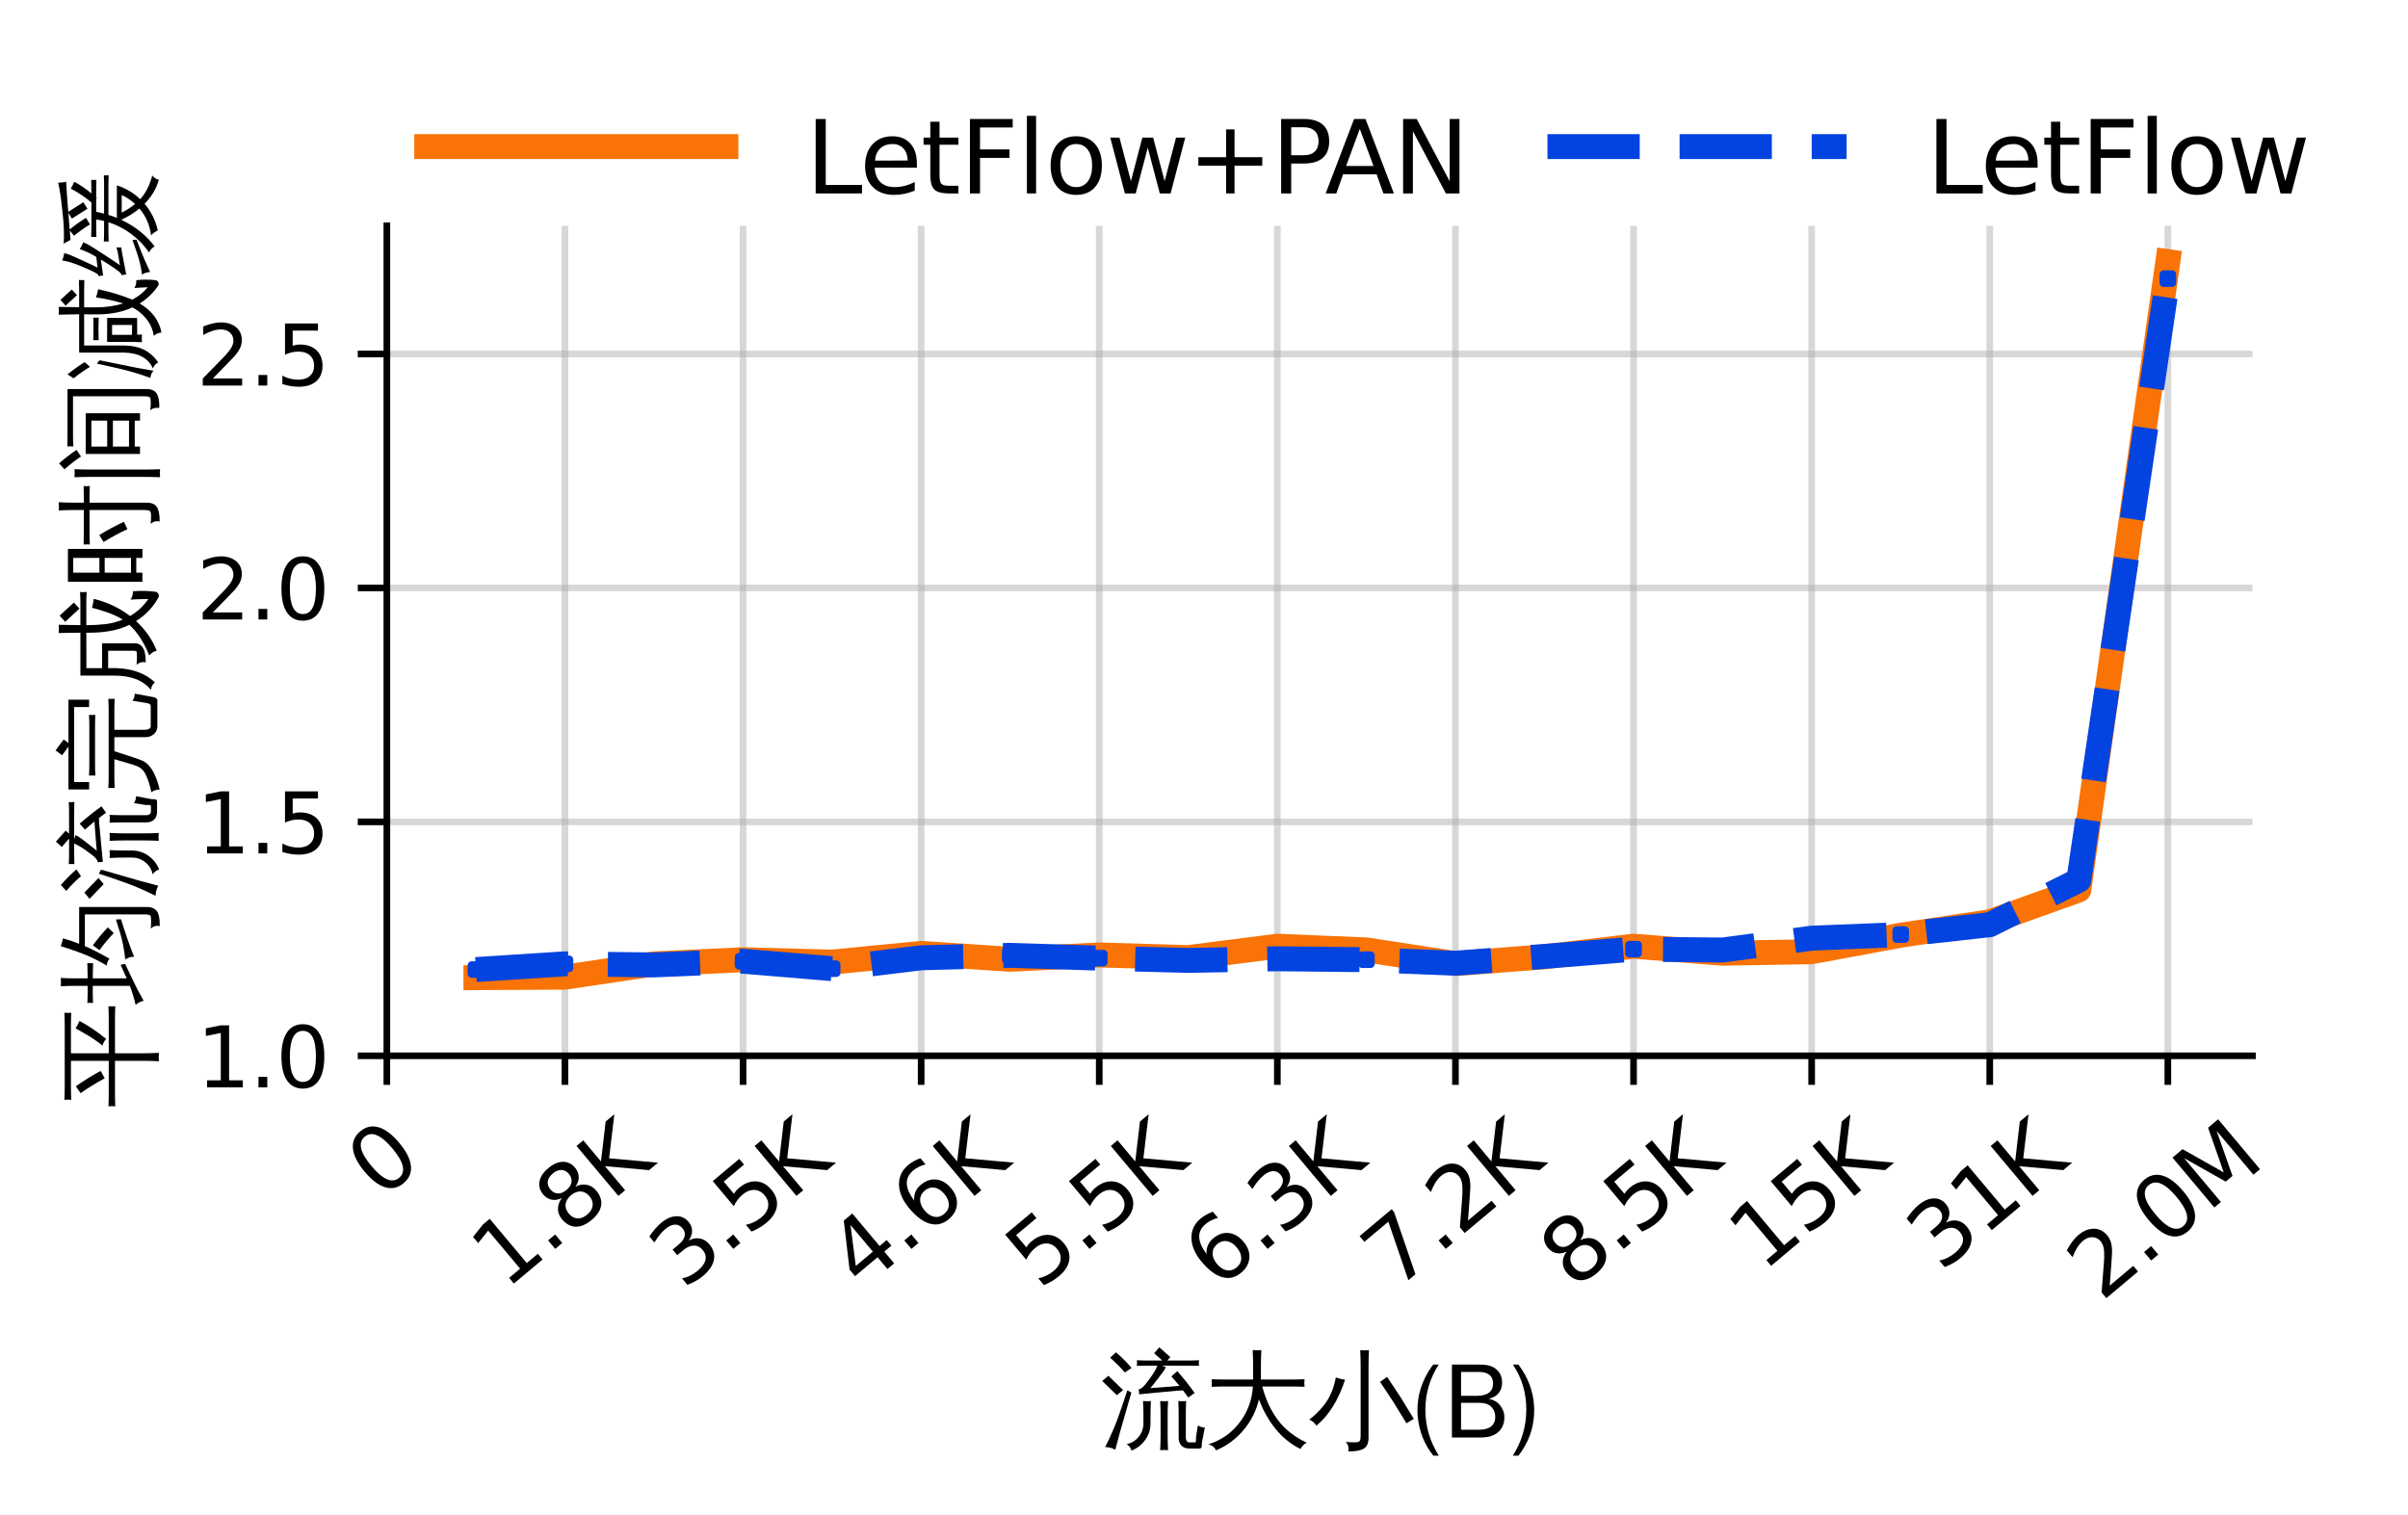 <?xml version="1.0" encoding="utf-8" standalone="no"?>
<!DOCTYPE svg PUBLIC "-//W3C//DTD SVG 1.1//EN"
  "http://www.w3.org/Graphics/SVG/1.1/DTD/svg11.dtd">
<svg xmlns:xlink="http://www.w3.org/1999/xlink" width="289.779pt" height="182.339pt" viewBox="0 0 289.779 182.339" xmlns="http://www.w3.org/2000/svg" version="1.1">
 <defs>
  <style type="text/css">*{stroke-linejoin: round; stroke-linecap: butt}</style>
 </defs>
 <g id="figure_1">
  <g id="patch_1">
   <path d="M 0 182.339 
L 289.779 182.339 
L 289.779 0 
L 0 0 
z
" style="fill: #ffffff"/>
  </g>
  <g id="axes_1">
   <g id="patch_2">
    <path d="M 46.554 127.065 
L 271.059 127.065 
L 271.059 27.177 
L 46.554 27.177 
z
" style="fill: #ffffff"/>
   </g>
   <g id="matplotlib.axis_1">
    <g id="xtick_1">
     <g id="line2d_1">
      <path d="M 46.554 127.065 
L 46.554 27.177 
" clip-path="url(#p963f813e7c)" style="fill: none; stroke: #b0b0b0; stroke-opacity: 0.5; stroke-width: 0.8; stroke-linecap: square"/>
     </g>
     <g id="line2d_2">
      <defs>
       <path id="m13c4f0148d" d="M 0 0 
L 0 3.5 
" style="stroke: #000000; stroke-width: 0.8"/>
      </defs>
      <g>
       <use xlink:href="#m13c4f0148d" x="46.554" y="127.065" style="stroke: #000000; stroke-width: 0.8"/>
      </g>
     </g>
     <g id="text_1">
      <!-- 0 -->
      <g transform="translate(45.858 144.471) rotate(-40) scale(0.105 -0.105)">
       <defs>
        <path id="DejaVuSans-30" d="M 2034 4250 
Q 1547 4250 1301 3770 
Q 1056 3291 1056 2328 
Q 1056 1369 1301 889 
Q 1547 409 2034 409 
Q 2525 409 2770 889 
Q 3016 1369 3016 2328 
Q 3016 3291 2770 3770 
Q 2525 4250 2034 4250 
z
M 2034 4750 
Q 2819 4750 3233 4129 
Q 3647 3509 3647 2328 
Q 3647 1150 3233 529 
Q 2819 -91 2034 -91 
Q 1250 -91 836 529 
Q 422 1150 422 2328 
Q 422 3509 836 4129 
Q 1250 4750 2034 4750 
z
" transform="scale(0.016)"/>
       </defs>
       <use xlink:href="#DejaVuSans-30"/>
      </g>
     </g>
    </g>
    <g id="xtick_2">
     <g id="line2d_3">
      <path d="M 67.987 127.065 
L 67.987 27.177 
" clip-path="url(#p963f813e7c)" style="fill: none; stroke: #b0b0b0; stroke-opacity: 0.5; stroke-width: 0.8; stroke-linecap: square"/>
     </g>
     <g id="line2d_4">
      <g>
       <use xlink:href="#m13c4f0148d" x="67.987" y="127.065" style="stroke: #000000; stroke-width: 0.8"/>
      </g>
     </g>
     <g id="text_2">
      <!-- 1.8K -->
      <g transform="translate(60.816 155.336) rotate(-40) scale(0.105 -0.105)">
       <defs>
        <path id="DejaVuSans-31" d="M 794 531 
L 1825 531 
L 1825 4091 
L 703 3866 
L 703 4441 
L 1819 4666 
L 2450 4666 
L 2450 531 
L 3481 531 
L 3481 0 
L 794 0 
L 794 531 
z
" transform="scale(0.016)"/>
        <path id="DejaVuSans-2e" d="M 684 794 
L 1344 794 
L 1344 0 
L 684 0 
L 684 794 
z
" transform="scale(0.016)"/>
        <path id="DejaVuSans-38" d="M 2034 2216 
Q 1584 2216 1326 1975 
Q 1069 1734 1069 1313 
Q 1069 891 1326 650 
Q 1584 409 2034 409 
Q 2484 409 2743 651 
Q 3003 894 3003 1313 
Q 3003 1734 2745 1975 
Q 2488 2216 2034 2216 
z
M 1403 2484 
Q 997 2584 770 2862 
Q 544 3141 544 3541 
Q 544 4100 942 4425 
Q 1341 4750 2034 4750 
Q 2731 4750 3128 4425 
Q 3525 4100 3525 3541 
Q 3525 3141 3298 2862 
Q 3072 2584 2669 2484 
Q 3125 2378 3379 2068 
Q 3634 1759 3634 1313 
Q 3634 634 3220 271 
Q 2806 -91 2034 -91 
Q 1263 -91 848 271 
Q 434 634 434 1313 
Q 434 1759 690 2068 
Q 947 2378 1403 2484 
z
M 1172 3481 
Q 1172 3119 1398 2916 
Q 1625 2713 2034 2713 
Q 2441 2713 2670 2916 
Q 2900 3119 2900 3481 
Q 2900 3844 2670 4047 
Q 2441 4250 2034 4250 
Q 1625 4250 1398 4047 
Q 1172 3844 1172 3481 
z
" transform="scale(0.016)"/>
        <path id="DejaVuSans-4b" d="M 628 4666 
L 1259 4666 
L 1259 2694 
L 3353 4666 
L 4166 4666 
L 1850 2491 
L 4331 0 
L 3500 0 
L 1259 2247 
L 1259 0 
L 628 0 
L 628 4666 
z
" transform="scale(0.016)"/>
       </defs>
       <use xlink:href="#DejaVuSans-31"/>
       <use xlink:href="#DejaVuSans-2e" x="63.623"/>
       <use xlink:href="#DejaVuSans-38" x="95.41"/>
       <use xlink:href="#DejaVuSans-4b" x="159.033"/>
      </g>
     </g>
    </g>
    <g id="xtick_3">
     <g id="line2d_5">
      <path d="M 89.419 127.065 
L 89.419 27.177 
" clip-path="url(#p963f813e7c)" style="fill: none; stroke: #b0b0b0; stroke-opacity: 0.5; stroke-width: 0.8; stroke-linecap: square"/>
     </g>
     <g id="line2d_6">
      <g>
       <use xlink:href="#m13c4f0148d" x="89.419" y="127.065" style="stroke: #000000; stroke-width: 0.8"/>
      </g>
     </g>
     <g id="text_3">
      <!-- 3.5K -->
      <g transform="translate(82.248 155.336) rotate(-40) scale(0.105 -0.105)">
       <defs>
        <path id="DejaVuSans-33" d="M 2597 2516 
Q 3050 2419 3304 2112 
Q 3559 1806 3559 1356 
Q 3559 666 3084 287 
Q 2609 -91 1734 -91 
Q 1441 -91 1130 -33 
Q 819 25 488 141 
L 488 750 
Q 750 597 1062 519 
Q 1375 441 1716 441 
Q 2309 441 2620 675 
Q 2931 909 2931 1356 
Q 2931 1769 2642 2001 
Q 2353 2234 1838 2234 
L 1294 2234 
L 1294 2753 
L 1863 2753 
Q 2328 2753 2575 2939 
Q 2822 3125 2822 3475 
Q 2822 3834 2567 4026 
Q 2313 4219 1838 4219 
Q 1578 4219 1281 4162 
Q 984 4106 628 3988 
L 628 4550 
Q 988 4650 1302 4700 
Q 1616 4750 1894 4750 
Q 2613 4750 3031 4423 
Q 3450 4097 3450 3541 
Q 3450 3153 3228 2886 
Q 3006 2619 2597 2516 
z
" transform="scale(0.016)"/>
        <path id="DejaVuSans-35" d="M 691 4666 
L 3169 4666 
L 3169 4134 
L 1269 4134 
L 1269 2991 
Q 1406 3038 1543 3061 
Q 1681 3084 1819 3084 
Q 2600 3084 3056 2656 
Q 3513 2228 3513 1497 
Q 3513 744 3044 326 
Q 2575 -91 1722 -91 
Q 1428 -91 1123 -41 
Q 819 9 494 109 
L 494 744 
Q 775 591 1075 516 
Q 1375 441 1709 441 
Q 2250 441 2565 725 
Q 2881 1009 2881 1497 
Q 2881 1984 2565 2268 
Q 2250 2553 1709 2553 
Q 1456 2553 1204 2497 
Q 953 2441 691 2322 
L 691 4666 
z
" transform="scale(0.016)"/>
       </defs>
       <use xlink:href="#DejaVuSans-33"/>
       <use xlink:href="#DejaVuSans-2e" x="63.623"/>
       <use xlink:href="#DejaVuSans-35" x="95.41"/>
       <use xlink:href="#DejaVuSans-4b" x="159.033"/>
      </g>
     </g>
    </g>
    <g id="xtick_4">
     <g id="line2d_7">
      <path d="M 110.852 127.065 
L 110.852 27.177 
" clip-path="url(#p963f813e7c)" style="fill: none; stroke: #b0b0b0; stroke-opacity: 0.5; stroke-width: 0.8; stroke-linecap: square"/>
     </g>
     <g id="line2d_8">
      <g>
       <use xlink:href="#m13c4f0148d" x="110.852" y="127.065" style="stroke: #000000; stroke-width: 0.8"/>
      </g>
     </g>
     <g id="text_4">
      <!-- 4.6K -->
      <g transform="translate(103.681 155.336) rotate(-40) scale(0.105 -0.105)">
       <defs>
        <path id="DejaVuSans-34" d="M 2419 4116 
L 825 1625 
L 2419 1625 
L 2419 4116 
z
M 2253 4666 
L 3047 4666 
L 3047 1625 
L 3713 1625 
L 3713 1100 
L 3047 1100 
L 3047 0 
L 2419 0 
L 2419 1100 
L 313 1100 
L 313 1709 
L 2253 4666 
z
" transform="scale(0.016)"/>
        <path id="DejaVuSans-36" d="M 2113 2584 
Q 1688 2584 1439 2293 
Q 1191 2003 1191 1497 
Q 1191 994 1439 701 
Q 1688 409 2113 409 
Q 2538 409 2786 701 
Q 3034 994 3034 1497 
Q 3034 2003 2786 2293 
Q 2538 2584 2113 2584 
z
M 3366 4563 
L 3366 3988 
Q 3128 4100 2886 4159 
Q 2644 4219 2406 4219 
Q 1781 4219 1451 3797 
Q 1122 3375 1075 2522 
Q 1259 2794 1537 2939 
Q 1816 3084 2150 3084 
Q 2853 3084 3261 2657 
Q 3669 2231 3669 1497 
Q 3669 778 3244 343 
Q 2819 -91 2113 -91 
Q 1303 -91 875 529 
Q 447 1150 447 2328 
Q 447 3434 972 4092 
Q 1497 4750 2381 4750 
Q 2619 4750 2861 4703 
Q 3103 4656 3366 4563 
z
" transform="scale(0.016)"/>
       </defs>
       <use xlink:href="#DejaVuSans-34"/>
       <use xlink:href="#DejaVuSans-2e" x="63.623"/>
       <use xlink:href="#DejaVuSans-36" x="95.41"/>
       <use xlink:href="#DejaVuSans-4b" x="159.033"/>
      </g>
     </g>
    </g>
    <g id="xtick_5">
     <g id="line2d_9">
      <path d="M 132.284 127.065 
L 132.284 27.177 
" clip-path="url(#p963f813e7c)" style="fill: none; stroke: #b0b0b0; stroke-opacity: 0.5; stroke-width: 0.8; stroke-linecap: square"/>
     </g>
     <g id="line2d_10">
      <g>
       <use xlink:href="#m13c4f0148d" x="132.284" y="127.065" style="stroke: #000000; stroke-width: 0.8"/>
      </g>
     </g>
     <g id="text_5">
      <!-- 5.5K -->
      <g transform="translate(125.113 155.336) rotate(-40) scale(0.105 -0.105)">
       <use xlink:href="#DejaVuSans-35"/>
       <use xlink:href="#DejaVuSans-2e" x="63.623"/>
       <use xlink:href="#DejaVuSans-35" x="95.41"/>
       <use xlink:href="#DejaVuSans-4b" x="159.033"/>
      </g>
     </g>
    </g>
    <g id="xtick_6">
     <g id="line2d_11">
      <path d="M 153.717 127.065 
L 153.717 27.177 
" clip-path="url(#p963f813e7c)" style="fill: none; stroke: #b0b0b0; stroke-opacity: 0.5; stroke-width: 0.8; stroke-linecap: square"/>
     </g>
     <g id="line2d_12">
      <g>
       <use xlink:href="#m13c4f0148d" x="153.717" y="127.065" style="stroke: #000000; stroke-width: 0.8"/>
      </g>
     </g>
     <g id="text_6">
      <!-- 6.3K -->
      <g transform="translate(146.546 155.336) rotate(-40) scale(0.105 -0.105)">
       <use xlink:href="#DejaVuSans-36"/>
       <use xlink:href="#DejaVuSans-2e" x="63.623"/>
       <use xlink:href="#DejaVuSans-33" x="95.41"/>
       <use xlink:href="#DejaVuSans-4b" x="159.033"/>
      </g>
     </g>
    </g>
    <g id="xtick_7">
     <g id="line2d_13">
      <path d="M 175.149 127.065 
L 175.149 27.177 
" clip-path="url(#p963f813e7c)" style="fill: none; stroke: #b0b0b0; stroke-opacity: 0.5; stroke-width: 0.8; stroke-linecap: square"/>
     </g>
     <g id="line2d_14">
      <g>
       <use xlink:href="#m13c4f0148d" x="175.149" y="127.065" style="stroke: #000000; stroke-width: 0.8"/>
      </g>
     </g>
     <g id="text_7">
      <!-- 7.2K -->
      <g transform="translate(167.978 155.336) rotate(-40) scale(0.105 -0.105)">
       <defs>
        <path id="DejaVuSans-37" d="M 525 4666 
L 3525 4666 
L 3525 4397 
L 1831 0 
L 1172 0 
L 2766 4134 
L 525 4134 
L 525 4666 
z
" transform="scale(0.016)"/>
        <path id="DejaVuSans-32" d="M 1228 531 
L 3431 531 
L 3431 0 
L 469 0 
L 469 531 
Q 828 903 1448 1529 
Q 2069 2156 2228 2338 
Q 2531 2678 2651 2914 
Q 2772 3150 2772 3378 
Q 2772 3750 2511 3984 
Q 2250 4219 1831 4219 
Q 1534 4219 1204 4116 
Q 875 4013 500 3803 
L 500 4441 
Q 881 4594 1212 4672 
Q 1544 4750 1819 4750 
Q 2544 4750 2975 4387 
Q 3406 4025 3406 3419 
Q 3406 3131 3298 2873 
Q 3191 2616 2906 2266 
Q 2828 2175 2409 1742 
Q 1991 1309 1228 531 
z
" transform="scale(0.016)"/>
       </defs>
       <use xlink:href="#DejaVuSans-37"/>
       <use xlink:href="#DejaVuSans-2e" x="63.623"/>
       <use xlink:href="#DejaVuSans-32" x="95.41"/>
       <use xlink:href="#DejaVuSans-4b" x="159.033"/>
      </g>
     </g>
    </g>
    <g id="xtick_8">
     <g id="line2d_15">
      <path d="M 196.582 127.065 
L 196.582 27.177 
" clip-path="url(#p963f813e7c)" style="fill: none; stroke: #b0b0b0; stroke-opacity: 0.5; stroke-width: 0.8; stroke-linecap: square"/>
     </g>
     <g id="line2d_16">
      <g>
       <use xlink:href="#m13c4f0148d" x="196.582" y="127.065" style="stroke: #000000; stroke-width: 0.8"/>
      </g>
     </g>
     <g id="text_8">
      <!-- 8.5K -->
      <g transform="translate(189.411 155.336) rotate(-40) scale(0.105 -0.105)">
       <use xlink:href="#DejaVuSans-38"/>
       <use xlink:href="#DejaVuSans-2e" x="63.623"/>
       <use xlink:href="#DejaVuSans-35" x="95.41"/>
       <use xlink:href="#DejaVuSans-4b" x="159.033"/>
      </g>
     </g>
    </g>
    <g id="xtick_9">
     <g id="line2d_17">
      <path d="M 218.014 127.065 
L 218.014 27.177 
" clip-path="url(#p963f813e7c)" style="fill: none; stroke: #b0b0b0; stroke-opacity: 0.5; stroke-width: 0.8; stroke-linecap: square"/>
     </g>
     <g id="line2d_18">
      <g>
       <use xlink:href="#m13c4f0148d" x="218.014" y="127.065" style="stroke: #000000; stroke-width: 0.8"/>
      </g>
     </g>
     <g id="text_9">
      <!-- 15K -->
      <g transform="translate(212.121 153.191) rotate(-40) scale(0.105 -0.105)">
       <use xlink:href="#DejaVuSans-31"/>
       <use xlink:href="#DejaVuSans-35" x="63.623"/>
       <use xlink:href="#DejaVuSans-4b" x="127.246"/>
      </g>
     </g>
    </g>
    <g id="xtick_10">
     <g id="line2d_19">
      <path d="M 239.447 127.065 
L 239.447 27.177 
" clip-path="url(#p963f813e7c)" style="fill: none; stroke: #b0b0b0; stroke-opacity: 0.5; stroke-width: 0.8; stroke-linecap: square"/>
     </g>
     <g id="line2d_20">
      <g>
       <use xlink:href="#m13c4f0148d" x="239.447" y="127.065" style="stroke: #000000; stroke-width: 0.8"/>
      </g>
     </g>
     <g id="text_10">
      <!-- 31K -->
      <g transform="translate(233.554 153.191) rotate(-40) scale(0.105 -0.105)">
       <use xlink:href="#DejaVuSans-33"/>
       <use xlink:href="#DejaVuSans-31" x="63.623"/>
       <use xlink:href="#DejaVuSans-4b" x="127.246"/>
      </g>
     </g>
    </g>
    <g id="xtick_11">
     <g id="line2d_21">
      <path d="M 260.879 127.065 
L 260.879 27.177 
" clip-path="url(#p963f813e7c)" style="fill: none; stroke: #b0b0b0; stroke-opacity: 0.5; stroke-width: 0.8; stroke-linecap: square"/>
     </g>
     <g id="line2d_22">
      <g>
       <use xlink:href="#m13c4f0148d" x="260.879" y="127.065" style="stroke: #000000; stroke-width: 0.8"/>
      </g>
     </g>
     <g id="text_11">
      <!-- 2.0M -->
      <g transform="translate(252.876 156.733) rotate(-40) scale(0.105 -0.105)">
       <defs>
        <path id="DejaVuSans-4d" d="M 628 4666 
L 1569 4666 
L 2759 1491 
L 3956 4666 
L 4897 4666 
L 4897 0 
L 4281 0 
L 4281 4097 
L 3078 897 
L 2444 897 
L 1241 4097 
L 1241 0 
L 628 0 
L 628 4666 
z
" transform="scale(0.016)"/>
       </defs>
       <use xlink:href="#DejaVuSans-32"/>
       <use xlink:href="#DejaVuSans-2e" x="63.623"/>
       <use xlink:href="#DejaVuSans-30" x="95.41"/>
       <use xlink:href="#DejaVuSans-4d" x="159.033"/>
      </g>
     </g>
    </g>
    <g id="text_12">
     <!-- 流大小(B) -->
     <g transform="translate(132.439 173.002) scale(0.125 -0.125)">
      <defs>
       <path id="WenQuanYiZenHei-6d41" d="M 5338 -663 
Q 5031 -663 4865 -484 
Q 4700 -306 4700 -31 
L 4700 1319 
Q 4700 1756 4681 2194 
Q 4919 2169 5150 2194 
Q 5131 1756 5131 1319 
L 5131 -31 
Q 5131 -138 5190 -216 
Q 5250 -294 5344 -294 
L 5663 -294 
Q 5725 -294 5738 -244 
Q 5750 -125 5744 13 
L 5856 725 
Q 6050 606 6275 600 
L 6100 -300 
L 6088 -544 
Q 6081 -588 6053 -625 
Q 6025 -663 5975 -663 
L 5338 -663 
z
M 4063 -763 
Q 3825 -738 3588 -763 
Q 3613 -331 3613 106 
L 3613 1319 
Q 3613 1756 3588 2194 
Q 3825 2169 4063 2194 
Q 4038 1756 4038 1319 
L 4038 106 
Q 4038 -331 4063 -763 
z
M 2581 844 
L 2581 1319 
Q 2581 1756 2556 2194 
Q 2794 2169 3031 2194 
Q 3006 1756 3006 1319 
L 3006 844 
Q 3006 294 2684 -150 
Q 2363 -594 1863 -788 
Q 1794 -538 1569 -400 
Q 2019 -306 2300 47 
Q 2581 400 2581 844 
z
M 5925 4650 
Q 5906 4481 5925 4313 
Q 5613 4325 5300 4325 
L 3700 4325 
Q 3813 4275 3931 4244 
Q 3888 4138 3809 4019 
Q 3731 3900 3418 3497 
Q 3106 3094 2994 2969 
L 4750 3106 
Q 4513 3400 4263 3675 
L 4619 3994 
Q 5175 3363 5663 2681 
L 5281 2406 
L 4963 2831 
L 4700 2825 
L 2325 2600 
L 2300 2906 
Q 2406 2913 2537 3025 
Q 2669 3138 2987 3578 
Q 3306 4019 3419 4325 
L 2806 4325 
Q 2500 4325 2188 4313 
Q 2200 4481 2188 4650 
Q 2494 4631 2806 4631 
L 3719 4631 
L 3225 5069 
L 3538 5425 
L 4200 4838 
L 4019 4631 
L 5300 4631 
Q 5613 4631 5925 4650 
z
M 888 -738 
Q 644 -588 281 -575 
Q 538 -69 813 581 
Q 1088 1231 1613 2838 
L 1856 2706 
L 1175 338 
L 888 -738 
z
M 1356 2856 
L 981 2550 
L 100 3400 
L 475 3713 
L 1356 2856 
z
M 1463 3913 
Q 1056 4388 575 4800 
L 931 5125 
Q 1438 4688 1869 4188 
L 1463 3913 
z
" transform="scale(0.016)"/>
       <path id="WenQuanYiZenHei-5927" d="M 1281 3069 
Q 863 3069 438 3050 
Q 463 3275 438 3506 
Q 863 3488 1281 3488 
L 2931 3488 
L 2931 4300 
Q 2931 4781 2906 5263 
Q 3163 5231 3425 5263 
Q 3400 4781 3400 4300 
L 3400 3488 
L 5188 3488 
Q 5606 3488 6025 3506 
Q 6000 3275 6025 3050 
Q 5606 3069 5188 3069 
L 3481 3069 
Q 3894 1500 4863 550 
Q 5431 25 6156 -313 
Q 5906 -438 5788 -694 
Q 4919 -269 4284 515 
Q 3650 1300 3281 2294 
Q 3038 1256 2350 443 
Q 1663 -369 700 -775 
Q 556 -475 231 -413 
Q 1394 -50 2119 903 
Q 2844 1856 2919 3069 
L 1281 3069 
z
" transform="scale(0.016)"/>
       <path id="WenQuanYiZenHei-5c0f" d="M 6350 1119 
L 5906 856 
L 5131 2119 
L 4319 3350 
L 4744 3644 
L 5569 2400 
L 6350 1119 
z
M 1656 3613 
Q 1925 3513 2213 3475 
Q 1613 1638 488 713 
Q 331 963 56 1075 
Q 531 1425 950 1956 
Q 1475 2619 1656 3613 
z
M 3150 138 
L 3150 4300 
Q 3150 4781 3125 5256 
Q 3388 5231 3650 5256 
Q 3625 4781 3625 4300 
L 3625 -19 
Q 3625 -488 3350 -663 
Q 3056 -844 2406 -838 
Q 2481 -506 2250 -263 
Q 2463 -288 2728 -291 
Q 2994 -294 3072 -234 
Q 3150 -175 3150 138 
z
" transform="scale(0.016)"/>
       <path id="WenQuanYiZenHei-28" d="M 1606 -1094 
L 1275 -1094 
Q 475 -100 338 1231 
Q 319 1438 319 1656 
Q 319 3031 1156 4244 
Q 1213 4313 1269 4388 
L 1600 4388 
Q 806 3169 794 1681 
Q 794 188 1606 -1094 
z
" transform="scale(0.016)"/>
       <path id="WenQuanYiZenHei-42" d="M 3675 1213 
Q 3675 613 3250 281 
Q 2913 13 2313 0 
L 2169 0 
L 519 0 
L 519 4388 
L 2175 4388 
Q 2706 4388 2981 4244 
Q 3025 4219 3081 4188 
Q 3531 3881 3538 3319 
Q 3538 2744 3088 2463 
L 2888 2375 
Q 2831 2350 2763 2338 
L 2763 2325 
Q 3313 2206 3550 1725 
Q 3675 1494 3675 1213 
z
M 2994 3250 
Q 2994 3856 2313 3938 
Q 2225 3944 2131 3944 
L 1069 3944 
L 1069 2506 
L 1981 2506 
Q 2994 2506 2994 3250 
z
M 3125 1238 
Q 3125 1638 2838 1894 
Q 2825 1906 2806 1919 
Q 2588 2088 2113 2088 
L 1069 2088 
L 1069 469 
L 2144 469 
Q 2975 469 3106 1038 
Q 3125 1125 3125 1238 
z
" transform="scale(0.016)"/>
       <path id="WenQuanYiZenHei-29" d="M 1600 1656 
Q 1600 306 869 -788 
Q 769 -950 644 -1094 
L 313 -1094 
Q 1125 188 1125 1681 
Q 1125 3169 338 4363 
Q 325 4375 319 4388 
L 650 4388 
Q 1525 3231 1594 1863 
Q 1600 1763 1600 1656 
z
" transform="scale(0.016)"/>
      </defs>
      <use xlink:href="#WenQuanYiZenHei-6d41"/>
      <use xlink:href="#WenQuanYiZenHei-5927" x="100"/>
      <use xlink:href="#WenQuanYiZenHei-5c0f" x="200"/>
      <use xlink:href="#WenQuanYiZenHei-28" x="300"/>
      <use xlink:href="#WenQuanYiZenHei-42" x="329.98"/>
      <use xlink:href="#WenQuanYiZenHei-29" x="391.895"/>
     </g>
    </g>
   </g>
   <g id="matplotlib.axis_2">
    <g id="ytick_1">
     <g id="line2d_23">
      <path d="M 46.554 127.065 
L 271.059 127.065 
" clip-path="url(#p963f813e7c)" style="fill: none; stroke: #b0b0b0; stroke-opacity: 0.5; stroke-width: 0.8; stroke-linecap: square"/>
     </g>
     <g id="line2d_24">
      <defs>
       <path id="mb50898fef1" d="M 0 0 
L -3.5 0 
" style="stroke: #000000; stroke-width: 0.8"/>
      </defs>
      <g>
       <use xlink:href="#mb50898fef1" x="46.554" y="127.065" style="stroke: #000000; stroke-width: 0.8"/>
      </g>
     </g>
     <g id="text_13">
      <!-- 1.0 -->
      <g transform="translate(23.651 130.864) scale(0.1 -0.1)">
       <use xlink:href="#DejaVuSans-31"/>
       <use xlink:href="#DejaVuSans-2e" x="63.623"/>
       <use xlink:href="#DejaVuSans-30" x="95.41"/>
      </g>
     </g>
    </g>
    <g id="ytick_2">
     <g id="line2d_25">
      <path d="M 46.554 98.91 
L 271.059 98.91 
" clip-path="url(#p963f813e7c)" style="fill: none; stroke: #b0b0b0; stroke-opacity: 0.5; stroke-width: 0.8; stroke-linecap: square"/>
     </g>
     <g id="line2d_26">
      <g>
       <use xlink:href="#mb50898fef1" x="46.554" y="98.91" style="stroke: #000000; stroke-width: 0.8"/>
      </g>
     </g>
     <g id="text_14">
      <!-- 1.5 -->
      <g transform="translate(23.651 102.709) scale(0.1 -0.1)">
       <use xlink:href="#DejaVuSans-31"/>
       <use xlink:href="#DejaVuSans-2e" x="63.623"/>
       <use xlink:href="#DejaVuSans-35" x="95.41"/>
      </g>
     </g>
    </g>
    <g id="ytick_3">
     <g id="line2d_27">
      <path d="M 46.554 70.755 
L 271.059 70.755 
" clip-path="url(#p963f813e7c)" style="fill: none; stroke: #b0b0b0; stroke-opacity: 0.5; stroke-width: 0.8; stroke-linecap: square"/>
     </g>
     <g id="line2d_28">
      <g>
       <use xlink:href="#mb50898fef1" x="46.554" y="70.755" style="stroke: #000000; stroke-width: 0.8"/>
      </g>
     </g>
     <g id="text_15">
      <!-- 2.0 -->
      <g transform="translate(23.651 74.554) scale(0.1 -0.1)">
       <use xlink:href="#DejaVuSans-32"/>
       <use xlink:href="#DejaVuSans-2e" x="63.623"/>
       <use xlink:href="#DejaVuSans-30" x="95.41"/>
      </g>
     </g>
    </g>
    <g id="ytick_4">
     <g id="line2d_29">
      <path d="M 46.554 42.6 
L 271.059 42.6 
" clip-path="url(#p963f813e7c)" style="fill: none; stroke: #b0b0b0; stroke-opacity: 0.5; stroke-width: 0.8; stroke-linecap: square"/>
     </g>
     <g id="line2d_30">
      <g>
       <use xlink:href="#mb50898fef1" x="46.554" y="42.6" style="stroke: #000000; stroke-width: 0.8"/>
      </g>
     </g>
     <g id="text_16">
      <!-- 2.5 -->
      <g transform="translate(23.651 46.4) scale(0.1 -0.1)">
       <use xlink:href="#DejaVuSans-32"/>
       <use xlink:href="#DejaVuSans-2e" x="63.623"/>
       <use xlink:href="#DejaVuSans-35" x="95.41"/>
      </g>
     </g>
    </g>
    <g id="text_17">
     <!-- 平均流完成时间减缓 -->
     <g transform="translate(17.575 133.371) rotate(-90) scale(0.125 -0.125)">
      <defs>
       <path id="WenQuanYiZenHei-5e73" d="M 3331 -775 
Q 3075 -750 2825 -775 
Q 2850 -306 2850 156 
L 2850 1869 
L 875 1869 
Q 494 1869 113 1850 
Q 138 2056 113 2263 
Q 494 2244 875 2244 
L 2850 2244 
L 2850 4519 
L 1263 4519 
Q 881 4519 506 4500 
Q 525 4706 506 4913 
Q 881 4894 1263 4894 
L 4988 4894 
Q 5369 4894 5744 4913 
Q 5725 4706 5744 4500 
Q 5369 4519 4988 4519 
L 3306 4519 
L 3306 2244 
L 5375 2244 
Q 5756 2244 6138 2263 
Q 6113 2056 6138 1850 
Q 5756 1869 5375 1869 
L 3306 1869 
L 3306 156 
Q 3306 -306 3331 -775 
z
M 4806 4238 
Q 5019 4100 5250 4006 
Q 4838 3219 4163 2394 
Q 4000 2569 3763 2619 
Q 4131 3056 4506 3713 
L 4806 4238 
z
M 1800 2488 
Q 1394 3238 906 3938 
L 1319 4225 
Q 1825 3506 2244 2731 
L 1800 2488 
z
" transform="scale(0.016)"/>
       <path id="WenQuanYiZenHei-5747" d="M 2700 1250 
Q 3588 1344 4313 1563 
Q 4575 1644 5106 1813 
L 5119 1506 
Q 3656 1050 2869 719 
Q 2863 1006 2700 1250 
z
M 4288 1944 
Q 3806 2406 3263 2800 
L 3550 3200 
Q 4119 2788 4631 2300 
L 4288 1944 
z
M 5413 3681 
L 3506 3681 
Q 3200 2988 2744 2200 
Q 2563 2350 2331 2363 
Q 2694 2963 2953 3581 
Q 3213 4200 3500 5131 
Q 3725 5044 3969 5000 
Q 3844 4519 3644 4025 
L 5856 4025 
L 5856 -100 
Q 5856 -413 5650 -619 
Q 5425 -831 4706 -825 
Q 4775 -513 4556 -281 
Q 4756 -306 5022 -306 
Q 5288 -306 5350 -256 
Q 5413 -175 5413 106 
L 5413 3681 
z
M -38 625 
Q 563 763 1113 975 
L 1113 3206 
L 744 3206 
Q 413 3206 81 3188 
Q 100 3356 81 3531 
Q 413 3513 744 3513 
L 1113 3513 
L 1113 4263 
Q 1113 4700 1088 5131 
Q 1338 5106 1588 5131 
Q 1563 4700 1563 4263 
L 1563 3513 
L 2481 3531 
Q 2463 3356 2481 3188 
L 1563 3206 
L 1563 1163 
L 2381 1531 
L 2431 1256 
Q 1406 775 900 519 
L 213 144 
Q 150 438 -38 625 
z
" transform="scale(0.016)"/>
       <path id="WenQuanYiZenHei-5b8c" d="M 4231 -681 
Q 3950 -681 3762 -475 
Q 3575 -269 3575 75 
L 3575 1906 
L 2731 1906 
Q 2263 431 2156 206 
Q 2050 -19 1834 -200 
Q 1619 -381 1350 -506 
Q 906 -713 425 -819 
Q 425 -538 263 -319 
Q 981 -175 1425 75 
Q 1750 263 1875 656 
Q 1938 819 1975 963 
L 2250 1906 
L 1213 1906 
Q 863 1906 513 1888 
Q 538 2075 513 2269 
Q 863 2250 1213 2250 
L 5194 2250 
Q 5538 2250 5888 2269 
Q 5869 2075 5888 1888 
Q 5538 1906 5194 1906 
L 4019 1906 
L 4019 75 
Q 4019 -75 4075 -178 
Q 4131 -281 4238 -281 
L 5456 -281 
Q 5525 -281 5563 -225 
Q 5631 -125 5644 44 
L 5769 813 
Q 5963 681 6194 681 
L 5981 -475 
Q 5963 -544 5913 -612 
Q 5863 -681 5788 -681 
L 4231 -681 
z
M 4919 3431 
Q 4900 3244 4919 3050 
Q 4569 3069 4219 3069 
L 1963 3069 
Q 1613 3069 1263 3050 
Q 1281 3244 1263 3431 
Q 1613 3413 1963 3413 
L 4219 3413 
Q 4569 3413 4919 3431 
z
M 875 3425 
L 431 3425 
L 431 4669 
L 3006 4669 
L 2488 5050 
L 2781 5444 
L 3438 4956 
L 3225 4669 
L 5831 4669 
L 5831 3425 
L 5388 3425 
L 5388 4325 
L 875 4325 
L 875 3425 
z
" transform="scale(0.016)"/>
       <path id="WenQuanYiZenHei-6210" d="M 5425 4344 
L 5063 4006 
L 4269 4863 
L 4638 5200 
L 5425 4344 
z
M 4088 1006 
Q 3588 1988 3613 3594 
L 1481 3588 
L 1481 2644 
L 2975 2644 
L 2975 638 
Q 2975 413 2788 250 
Q 2513 13 1825 19 
Q 1900 331 1681 569 
Q 1875 550 2159 547 
Q 2444 544 2484 578 
Q 2525 613 2525 731 
L 2525 2281 
L 1481 2281 
Q 1556 456 625 -531 
Q 444 -319 169 -294 
Q 1050 413 1031 1975 
L 1031 3950 
L 3613 3950 
L 3594 5256 
Q 3838 5231 4088 5256 
L 4069 3950 
L 5331 3950 
Q 5694 3950 6063 3969 
Q 6038 3769 6063 3575 
Q 5694 3594 5331 3594 
L 4063 3594 
Q 4069 2956 4131 2431 
Q 4194 1906 4400 1406 
Q 4644 1781 4844 2356 
Q 5044 2931 5113 3250 
Q 5375 3175 5650 3150 
Q 5356 1931 4619 963 
Q 4981 319 5638 -138 
Q 5638 406 5606 931 
Q 5831 781 6106 788 
Q 6163 131 6081 -531 
Q 6081 -625 6013 -694 
Q 5894 -819 5738 -750 
Q 4856 -263 4313 600 
Q 3544 -238 2531 -644 
Q 2463 -369 2244 -188 
Q 2731 -6 3222 297 
Q 3713 600 4088 1006 
z
" transform="scale(0.016)"/>
       <path id="WenQuanYiZenHei-65f6" d="M 3594 1119 
Q 3250 1863 2819 2556 
L 3238 2813 
Q 3681 2094 4038 1331 
L 3594 1119 
z
M 4744 144 
L 4744 3400 
L 3369 3400 
Q 3019 3400 2669 3381 
Q 2688 3569 2669 3756 
Q 3019 3744 3369 3744 
L 4744 3744 
L 4744 4356 
Q 4744 4806 4719 5256 
Q 4969 5231 5213 5256 
Q 5188 4806 5188 4356 
L 5188 3744 
L 5488 3744 
Q 5838 3744 6188 3756 
Q 6169 3569 6188 3381 
Q 5838 3400 5488 3400 
L 5188 3400 
L 5188 -31 
Q 5188 -475 4938 -644 
Q 4675 -825 4056 -819 
Q 4125 -513 3913 -275 
Q 4106 -300 4353 -303 
Q 4600 -306 4672 -247 
Q 4744 -188 4744 144 
z
M 975 219 
L 425 219 
L 425 4700 
L 2406 4700 
L 2406 219 
L 1863 219 
L 1863 588 
L 975 588 
L 975 219 
z
M 1863 2806 
L 1863 4381 
L 975 4381 
L 975 2806 
L 1863 2806 
z
M 1863 2488 
L 975 2488 
L 975 906 
L 1863 906 
L 1863 2488 
z
" transform="scale(0.016)"/>
       <path id="WenQuanYiZenHei-95f4" d="M 2313 363 
L 1869 363 
L 1869 3631 
L 4319 3631 
L 4319 363 
L 3875 363 
L 3875 681 
L 2313 681 
L 2313 363 
z
M 3875 2338 
L 3875 3288 
L 2313 3288 
L 2313 2338 
L 3875 2338 
z
M 3875 1994 
L 2313 1994 
L 2313 1025 
L 3875 1025 
L 3875 1994 
z
M 4638 -794 
Q 4688 -456 4494 -256 
Q 4688 -281 4944 -284 
Q 5200 -288 5269 -234 
Q 5338 -181 5338 119 
L 5338 4394 
L 2988 4394 
Q 2650 4394 2319 4375 
Q 2338 4556 2319 4738 
Q 2650 4725 2988 4725 
L 5775 4725 
L 5775 -44 
Q 5775 -563 5369 -706 
Q 5025 -819 4638 -794 
z
M 950 -844 
Q 706 -819 469 -844 
Q 488 -400 488 44 
L 488 3413 
Q 488 3863 469 4306 
Q 706 4281 950 4306 
Q 931 3863 931 3413 
L 931 44 
Q 931 -400 950 -844 
z
M 1713 3913 
Q 1363 4444 944 4906 
L 1300 5231 
Q 1744 4738 2113 4181 
L 1713 3913 
z
" transform="scale(0.016)"/>
       <path id="WenQuanYiZenHei-51cf" d="M 5513 4469 
L 5175 4156 
L 4544 4838 
L 4888 5150 
L 5513 4469 
z
M 5531 2881 
Q 5294 1775 4906 825 
Q 5188 281 5650 -106 
Q 5638 300 5606 700 
Q 5825 569 6075 588 
Q 6138 31 6081 -525 
Q 6081 -644 5994 -706 
Q 5875 -806 5738 -725 
Q 5094 -288 4675 381 
Q 4031 -706 2931 -931 
Q 2906 -669 2725 -469 
Q 3438 -350 3913 131 
Q 4225 413 4438 825 
Q 4031 1675 4019 2888 
Q 4013 3363 4025 3725 
L 2144 3725 
L 2144 1338 
Q 2131 450 1775 -81 
Q 1500 -494 1125 -731 
Q 1006 -500 763 -413 
Q 1694 0 1719 1338 
L 1719 4025 
L 4025 4025 
L 4000 5256 
Q 4238 5231 4469 5256 
L 4450 4025 
L 5481 4025 
Q 5781 4025 6088 4038 
Q 6069 3875 6088 3713 
Q 5781 3725 5481 3725 
L 4444 3725 
Q 4444 3388 4438 3044 
Q 4438 2144 4675 1375 
Q 4919 2169 5038 3013 
Q 5281 2925 5531 2881 
z
M 2363 1106 
L 2363 2344 
L 3806 2338 
L 3800 538 
L 2794 531 
Q 2800 388 2806 244 
Q 2575 269 2344 244 
Q 2363 669 2363 1106 
z
M 3825 3175 
Q 3806 3013 3825 2850 
L 3063 2863 
Q 2763 2863 2463 2850 
Q 2475 3013 2463 3175 
L 3219 3163 
Q 3525 3163 3825 3175 
z
M 2788 2044 
L 2788 850 
L 3381 838 
L 3381 2044 
L 2788 2044 
z
M 625 -450 
Q 450 -281 194 -263 
Q 369 206 550 822 
Q 731 1438 1056 2963 
L 1256 2794 
Q 950 1313 806 569 
L 625 -450 
z
M 863 3375 
Q 544 3900 169 4356 
L 406 4725 
Q 800 4244 1144 3694 
L 863 3375 
z
" transform="scale(0.016)"/>
       <path id="WenQuanYiZenHei-7f13" d="M 2688 2263 
Q 2419 2263 2150 2250 
Q 2163 2394 2150 2538 
Q 2419 2525 2688 2525 
L 3388 2525 
Q 3444 2756 3481 3000 
L 3006 3000 
Q 2719 3000 2425 2988 
Q 2438 3144 2425 3300 
Q 2719 3288 3006 3288 
L 4500 3288 
Q 4956 3813 5338 4531 
Q 5531 4406 5744 4319 
Q 5500 3831 5044 3288 
L 5863 3300 
Q 5850 3144 5863 2988 
Q 5575 3000 5281 3000 
L 4794 3000 
L 4763 2956 
Q 4744 2981 4725 3000 
L 3938 3000 
Q 3894 2763 3831 2525 
L 5600 2525 
Q 5869 2525 6138 2538 
Q 6125 2394 6138 2250 
Q 5869 2263 5600 2263 
L 3756 2263 
Q 3675 2000 3575 1756 
L 5531 1756 
Q 5275 956 4700 350 
Q 5256 -150 6125 -375 
Q 5925 -525 5869 -769 
Q 5075 -556 4425 88 
Q 3725 -506 2819 -706 
Q 2706 -475 2525 -300 
Q 3438 -194 4138 400 
Q 3750 863 3481 1444 
L 3531 1463 
L 3444 1463 
Q 2863 238 1856 -519 
Q 1731 -288 1494 -181 
Q 2131 256 2603 884 
Q 3075 1513 3313 2263 
L 2688 2263 
z
M 4513 3775 
L 4125 3525 
L 3531 4463 
L 3875 4675 
L 2875 4594 
Q 3263 4131 3575 3613 
L 3181 3375 
Q 2875 3875 2500 4331 
L 2813 4588 
Q 2300 4544 2250 4544 
L 2025 4956 
Q 2850 4894 4075 5044 
Q 5138 5156 5694 5288 
Q 5694 5044 5744 4806 
Q 5088 4775 3938 4681 
L 4513 3775 
z
M 3888 1463 
Q 4131 994 4413 663 
Q 4744 1019 4950 1463 
L 3888 1463 
z
M 319 -244 
Q 294 50 163 244 
Q 494 281 900 378 
Q 1306 475 2250 819 
L 2263 575 
Q 1369 225 994 62 
Q 619 -100 319 -244 
z
M 1013 5044 
Q 1219 4963 1456 4919 
Q 1425 4794 1359 4619 
Q 1294 4444 994 3787 
Q 694 3131 581 2919 
L 1225 2994 
Q 1544 3525 1694 3988 
Q 1881 3863 2106 3781 
Q 2044 3619 1931 3422 
Q 1819 3225 1356 2512 
Q 894 1800 725 1575 
L 1506 1700 
L 1800 1781 
L 1794 1488 
L 1544 1456 
L 169 1194 
L 131 1469 
Q 231 1500 306 1588 
Q 619 1963 1063 2719 
L 106 2581 
L 75 2856 
Q 169 2881 225 2969 
Q 394 3244 644 3856 
Q 950 4563 1013 5044 
z
" transform="scale(0.016)"/>
      </defs>
      <use xlink:href="#WenQuanYiZenHei-5e73"/>
      <use xlink:href="#WenQuanYiZenHei-5747" x="100"/>
      <use xlink:href="#WenQuanYiZenHei-6d41" x="200"/>
      <use xlink:href="#WenQuanYiZenHei-5b8c" x="300"/>
      <use xlink:href="#WenQuanYiZenHei-6210" x="400"/>
      <use xlink:href="#WenQuanYiZenHei-65f6" x="500"/>
      <use xlink:href="#WenQuanYiZenHei-95f4" x="600"/>
      <use xlink:href="#WenQuanYiZenHei-51cf" x="700"/>
      <use xlink:href="#WenQuanYiZenHei-7f13" x="800"/>
     </g>
    </g>
   </g>
   <g id="line2d_31">
    <path d="M 57.271 117.659 
L 67.987 117.599 
L 78.703 116.002 
L 89.419 115.502 
L 100.135 115.787 
L 110.852 114.738 
L 121.568 115.449 
L 132.284 114.927 
L 143 115.243 
L 153.717 113.875 
L 164.433 114.322 
L 175.149 115.968 
L 185.865 115.149 
L 196.582 113.875 
L 207.298 114.72 
L 218.014 114.537 
L 228.73 112.553 
L 239.447 110.942 
L 250.163 107.105 
L 260.879 31.486 
" clip-path="url(#p963f813e7c)" style="fill: none; stroke: #f97306; stroke-width: 3; stroke-linecap: square"/>
    <defs>
     <path id="mc08e460b37" d="M 0 0.5 
C 0.133 0.5 0.26 0.447 0.354 0.354 
C 0.447 0.26 0.5 0.133 0.5 0 
C 0.5 -0.133 0.447 -0.26 0.354 -0.354 
C 0.26 -0.447 0.133 -0.5 0 -0.5 
C -0.133 -0.5 -0.26 -0.447 -0.354 -0.354 
C -0.447 -0.26 -0.5 -0.133 -0.5 0 
C -0.5 0.133 -0.447 0.26 -0.354 0.354 
C -0.26 0.447 -0.133 0.5 0 0.5 
z
" style="stroke: #f97306"/>
    </defs>
    <g clip-path="url(#p963f813e7c)">
     <use xlink:href="#mc08e460b37" x="57.271" y="117.659" style="fill: #f97306; stroke: #f97306"/>
     <use xlink:href="#mc08e460b37" x="67.987" y="117.599" style="fill: #f97306; stroke: #f97306"/>
     <use xlink:href="#mc08e460b37" x="78.703" y="116.002" style="fill: #f97306; stroke: #f97306"/>
     <use xlink:href="#mc08e460b37" x="89.419" y="115.502" style="fill: #f97306; stroke: #f97306"/>
     <use xlink:href="#mc08e460b37" x="100.135" y="115.787" style="fill: #f97306; stroke: #f97306"/>
     <use xlink:href="#mc08e460b37" x="110.852" y="114.738" style="fill: #f97306; stroke: #f97306"/>
     <use xlink:href="#mc08e460b37" x="121.568" y="115.449" style="fill: #f97306; stroke: #f97306"/>
     <use xlink:href="#mc08e460b37" x="132.284" y="114.927" style="fill: #f97306; stroke: #f97306"/>
     <use xlink:href="#mc08e460b37" x="143" y="115.243" style="fill: #f97306; stroke: #f97306"/>
     <use xlink:href="#mc08e460b37" x="153.717" y="113.875" style="fill: #f97306; stroke: #f97306"/>
     <use xlink:href="#mc08e460b37" x="164.433" y="114.322" style="fill: #f97306; stroke: #f97306"/>
     <use xlink:href="#mc08e460b37" x="175.149" y="115.968" style="fill: #f97306; stroke: #f97306"/>
     <use xlink:href="#mc08e460b37" x="185.865" y="115.149" style="fill: #f97306; stroke: #f97306"/>
     <use xlink:href="#mc08e460b37" x="196.582" y="113.875" style="fill: #f97306; stroke: #f97306"/>
     <use xlink:href="#mc08e460b37" x="207.298" y="114.72" style="fill: #f97306; stroke: #f97306"/>
     <use xlink:href="#mc08e460b37" x="218.014" y="114.537" style="fill: #f97306; stroke: #f97306"/>
     <use xlink:href="#mc08e460b37" x="228.73" y="112.553" style="fill: #f97306; stroke: #f97306"/>
     <use xlink:href="#mc08e460b37" x="239.447" y="110.942" style="fill: #f97306; stroke: #f97306"/>
     <use xlink:href="#mc08e460b37" x="250.163" y="107.105" style="fill: #f97306; stroke: #f97306"/>
     <use xlink:href="#mc08e460b37" x="260.879" y="31.486" style="fill: #f97306; stroke: #f97306"/>
    </g>
   </g>
   <g id="line2d_32">
    <path d="M 57.271 116.684 
L 67.987 115.996 
L 78.703 116.127 
L 89.419 115.681 
L 100.135 116.578 
L 110.852 115.269 
L 121.568 114.975 
L 132.284 115.312 
L 143 115.583 
L 153.717 115.388 
L 164.433 115.499 
L 175.149 115.921 
L 185.865 115.101 
L 196.582 114.234 
L 207.298 114.334 
L 218.014 112.909 
L 228.73 112.479 
L 239.447 111.285 
L 250.163 105.936 
L 260.879 33.535 
" clip-path="url(#p963f813e7c)" style="fill: none; stroke-dasharray: 11.1,4.8; stroke-dashoffset: 0; stroke: #0343df; stroke-width: 3"/>
    <defs>
     <path id="m562e68405a" d="M -0.5 0.5 
L 0.5 0.5 
L 0.5 -0.5 
L -0.5 -0.5 
z
" style="stroke: #0343df; stroke-linejoin: miter"/>
    </defs>
    <g clip-path="url(#p963f813e7c)">
     <use xlink:href="#m562e68405a" x="57.271" y="116.684" style="fill: #0343df; stroke: #0343df; stroke-linejoin: miter"/>
     <use xlink:href="#m562e68405a" x="67.987" y="115.996" style="fill: #0343df; stroke: #0343df; stroke-linejoin: miter"/>
     <use xlink:href="#m562e68405a" x="78.703" y="116.127" style="fill: #0343df; stroke: #0343df; stroke-linejoin: miter"/>
     <use xlink:href="#m562e68405a" x="89.419" y="115.681" style="fill: #0343df; stroke: #0343df; stroke-linejoin: miter"/>
     <use xlink:href="#m562e68405a" x="100.135" y="116.578" style="fill: #0343df; stroke: #0343df; stroke-linejoin: miter"/>
     <use xlink:href="#m562e68405a" x="110.852" y="115.269" style="fill: #0343df; stroke: #0343df; stroke-linejoin: miter"/>
     <use xlink:href="#m562e68405a" x="121.568" y="114.975" style="fill: #0343df; stroke: #0343df; stroke-linejoin: miter"/>
     <use xlink:href="#m562e68405a" x="132.284" y="115.312" style="fill: #0343df; stroke: #0343df; stroke-linejoin: miter"/>
     <use xlink:href="#m562e68405a" x="143" y="115.583" style="fill: #0343df; stroke: #0343df; stroke-linejoin: miter"/>
     <use xlink:href="#m562e68405a" x="153.717" y="115.388" style="fill: #0343df; stroke: #0343df; stroke-linejoin: miter"/>
     <use xlink:href="#m562e68405a" x="164.433" y="115.499" style="fill: #0343df; stroke: #0343df; stroke-linejoin: miter"/>
     <use xlink:href="#m562e68405a" x="175.149" y="115.921" style="fill: #0343df; stroke: #0343df; stroke-linejoin: miter"/>
     <use xlink:href="#m562e68405a" x="185.865" y="115.101" style="fill: #0343df; stroke: #0343df; stroke-linejoin: miter"/>
     <use xlink:href="#m562e68405a" x="196.582" y="114.234" style="fill: #0343df; stroke: #0343df; stroke-linejoin: miter"/>
     <use xlink:href="#m562e68405a" x="207.298" y="114.334" style="fill: #0343df; stroke: #0343df; stroke-linejoin: miter"/>
     <use xlink:href="#m562e68405a" x="218.014" y="112.909" style="fill: #0343df; stroke: #0343df; stroke-linejoin: miter"/>
     <use xlink:href="#m562e68405a" x="228.73" y="112.479" style="fill: #0343df; stroke: #0343df; stroke-linejoin: miter"/>
     <use xlink:href="#m562e68405a" x="239.447" y="111.285" style="fill: #0343df; stroke: #0343df; stroke-linejoin: miter"/>
     <use xlink:href="#m562e68405a" x="250.163" y="105.936" style="fill: #0343df; stroke: #0343df; stroke-linejoin: miter"/>
     <use xlink:href="#m562e68405a" x="260.879" y="33.535" style="fill: #0343df; stroke: #0343df; stroke-linejoin: miter"/>
    </g>
   </g>
   <g id="patch_3">
    <path d="M 46.554 127.065 
L 46.554 27.177 
" style="fill: none; stroke: #000000; stroke-width: 0.8; stroke-linejoin: miter; stroke-linecap: square"/>
   </g>
   <g id="patch_4">
    <path d="M 46.554 127.065 
L 271.059 127.065 
" style="fill: none; stroke: #000000; stroke-width: 0.8; stroke-linejoin: miter; stroke-linecap: square"/>
   </g>
   <g id="legend_1">
    <g id="line2d_33">
     <path d="M 51.354 17.64 
L 69.354 17.64 
L 87.354 17.64 
" style="fill: none; stroke: #f97306; stroke-width: 3; stroke-linecap: square"/>
     <g>
      <use xlink:href="#mc08e460b37" x="69.354" y="17.64" style="fill: #f97306; stroke: #f97306"/>
     </g>
    </g>
    <g id="text_18">
     <!-- LetFlow+PAN -->
     <g transform="translate(96.954 23.28) scale(0.12 -0.12)">
      <defs>
       <path id="DejaVuSans-4c" d="M 628 4666 
L 1259 4666 
L 1259 531 
L 3531 531 
L 3531 0 
L 628 0 
L 628 4666 
z
" transform="scale(0.016)"/>
       <path id="DejaVuSans-65" d="M 3597 1894 
L 3597 1613 
L 953 1613 
Q 991 1019 1311 708 
Q 1631 397 2203 397 
Q 2534 397 2845 478 
Q 3156 559 3463 722 
L 3463 178 
Q 3153 47 2828 -22 
Q 2503 -91 2169 -91 
Q 1331 -91 842 396 
Q 353 884 353 1716 
Q 353 2575 817 3079 
Q 1281 3584 2069 3584 
Q 2775 3584 3186 3129 
Q 3597 2675 3597 1894 
z
M 3022 2063 
Q 3016 2534 2758 2815 
Q 2500 3097 2075 3097 
Q 1594 3097 1305 2825 
Q 1016 2553 972 2059 
L 3022 2063 
z
" transform="scale(0.016)"/>
       <path id="DejaVuSans-74" d="M 1172 4494 
L 1172 3500 
L 2356 3500 
L 2356 3053 
L 1172 3053 
L 1172 1153 
Q 1172 725 1289 603 
Q 1406 481 1766 481 
L 2356 481 
L 2356 0 
L 1766 0 
Q 1100 0 847 248 
Q 594 497 594 1153 
L 594 3053 
L 172 3053 
L 172 3500 
L 594 3500 
L 594 4494 
L 1172 4494 
z
" transform="scale(0.016)"/>
       <path id="DejaVuSans-46" d="M 628 4666 
L 3309 4666 
L 3309 4134 
L 1259 4134 
L 1259 2759 
L 3109 2759 
L 3109 2228 
L 1259 2228 
L 1259 0 
L 628 0 
L 628 4666 
z
" transform="scale(0.016)"/>
       <path id="DejaVuSans-6c" d="M 603 4863 
L 1178 4863 
L 1178 0 
L 603 0 
L 603 4863 
z
" transform="scale(0.016)"/>
       <path id="DejaVuSans-6f" d="M 1959 3097 
Q 1497 3097 1228 2736 
Q 959 2375 959 1747 
Q 959 1119 1226 758 
Q 1494 397 1959 397 
Q 2419 397 2687 759 
Q 2956 1122 2956 1747 
Q 2956 2369 2687 2733 
Q 2419 3097 1959 3097 
z
M 1959 3584 
Q 2709 3584 3137 3096 
Q 3566 2609 3566 1747 
Q 3566 888 3137 398 
Q 2709 -91 1959 -91 
Q 1206 -91 779 398 
Q 353 888 353 1747 
Q 353 2609 779 3096 
Q 1206 3584 1959 3584 
z
" transform="scale(0.016)"/>
       <path id="DejaVuSans-77" d="M 269 3500 
L 844 3500 
L 1563 769 
L 2278 3500 
L 2956 3500 
L 3675 769 
L 4391 3500 
L 4966 3500 
L 4050 0 
L 3372 0 
L 2619 2869 
L 1863 0 
L 1184 0 
L 269 3500 
z
" transform="scale(0.016)"/>
       <path id="DejaVuSans-2b" d="M 2944 4013 
L 2944 2272 
L 4684 2272 
L 4684 1741 
L 2944 1741 
L 2944 0 
L 2419 0 
L 2419 1741 
L 678 1741 
L 678 2272 
L 2419 2272 
L 2419 4013 
L 2944 4013 
z
" transform="scale(0.016)"/>
       <path id="DejaVuSans-50" d="M 1259 4147 
L 1259 2394 
L 2053 2394 
Q 2494 2394 2734 2622 
Q 2975 2850 2975 3272 
Q 2975 3691 2734 3919 
Q 2494 4147 2053 4147 
L 1259 4147 
z
M 628 4666 
L 2053 4666 
Q 2838 4666 3239 4311 
Q 3641 3956 3641 3272 
Q 3641 2581 3239 2228 
Q 2838 1875 2053 1875 
L 1259 1875 
L 1259 0 
L 628 0 
L 628 4666 
z
" transform="scale(0.016)"/>
       <path id="DejaVuSans-41" d="M 2188 4044 
L 1331 1722 
L 3047 1722 
L 2188 4044 
z
M 1831 4666 
L 2547 4666 
L 4325 0 
L 3669 0 
L 3244 1197 
L 1141 1197 
L 716 0 
L 50 0 
L 1831 4666 
z
" transform="scale(0.016)"/>
       <path id="DejaVuSans-4e" d="M 628 4666 
L 1478 4666 
L 3547 763 
L 3547 4666 
L 4159 4666 
L 4159 0 
L 3309 0 
L 1241 3903 
L 1241 0 
L 628 0 
L 628 4666 
z
" transform="scale(0.016)"/>
      </defs>
      <use xlink:href="#DejaVuSans-4c"/>
      <use xlink:href="#DejaVuSans-65" x="53.963"/>
      <use xlink:href="#DejaVuSans-74" x="115.486"/>
      <use xlink:href="#DejaVuSans-46" x="154.695"/>
      <use xlink:href="#DejaVuSans-6c" x="212.215"/>
      <use xlink:href="#DejaVuSans-6f" x="239.998"/>
      <use xlink:href="#DejaVuSans-77" x="301.18"/>
      <use xlink:href="#DejaVuSans-2b" x="382.967"/>
      <use xlink:href="#DejaVuSans-50" x="466.756"/>
      <use xlink:href="#DejaVuSans-41" x="520.684"/>
      <use xlink:href="#DejaVuSans-4e" x="589.092"/>
     </g>
    </g>
    <g id="line2d_34">
     <path d="M 186.223 17.64 
L 204.223 17.64 
L 222.223 17.64 
" style="fill: none; stroke-dasharray: 11.1,4.8; stroke-dashoffset: 0; stroke: #0343df; stroke-width: 3"/>
     <g>
      <use xlink:href="#m562e68405a" x="204.223" y="17.64" style="fill: #0343df; stroke: #0343df; stroke-linejoin: miter"/>
     </g>
    </g>
    <g id="text_19">
     <!-- LetFlow -->
     <g transform="translate(231.823 23.28) scale(0.12 -0.12)">
      <use xlink:href="#DejaVuSans-4c"/>
      <use xlink:href="#DejaVuSans-65" x="53.963"/>
      <use xlink:href="#DejaVuSans-74" x="115.486"/>
      <use xlink:href="#DejaVuSans-46" x="154.695"/>
      <use xlink:href="#DejaVuSans-6c" x="212.215"/>
      <use xlink:href="#DejaVuSans-6f" x="239.998"/>
      <use xlink:href="#DejaVuSans-77" x="301.18"/>
     </g>
    </g>
   </g>
  </g>
 </g>
 <defs>
  <clipPath id="p963f813e7c">
   <rect x="46.554" y="27.177" width="224.505" height="99.887"/>
  </clipPath>
 </defs>
</svg>
